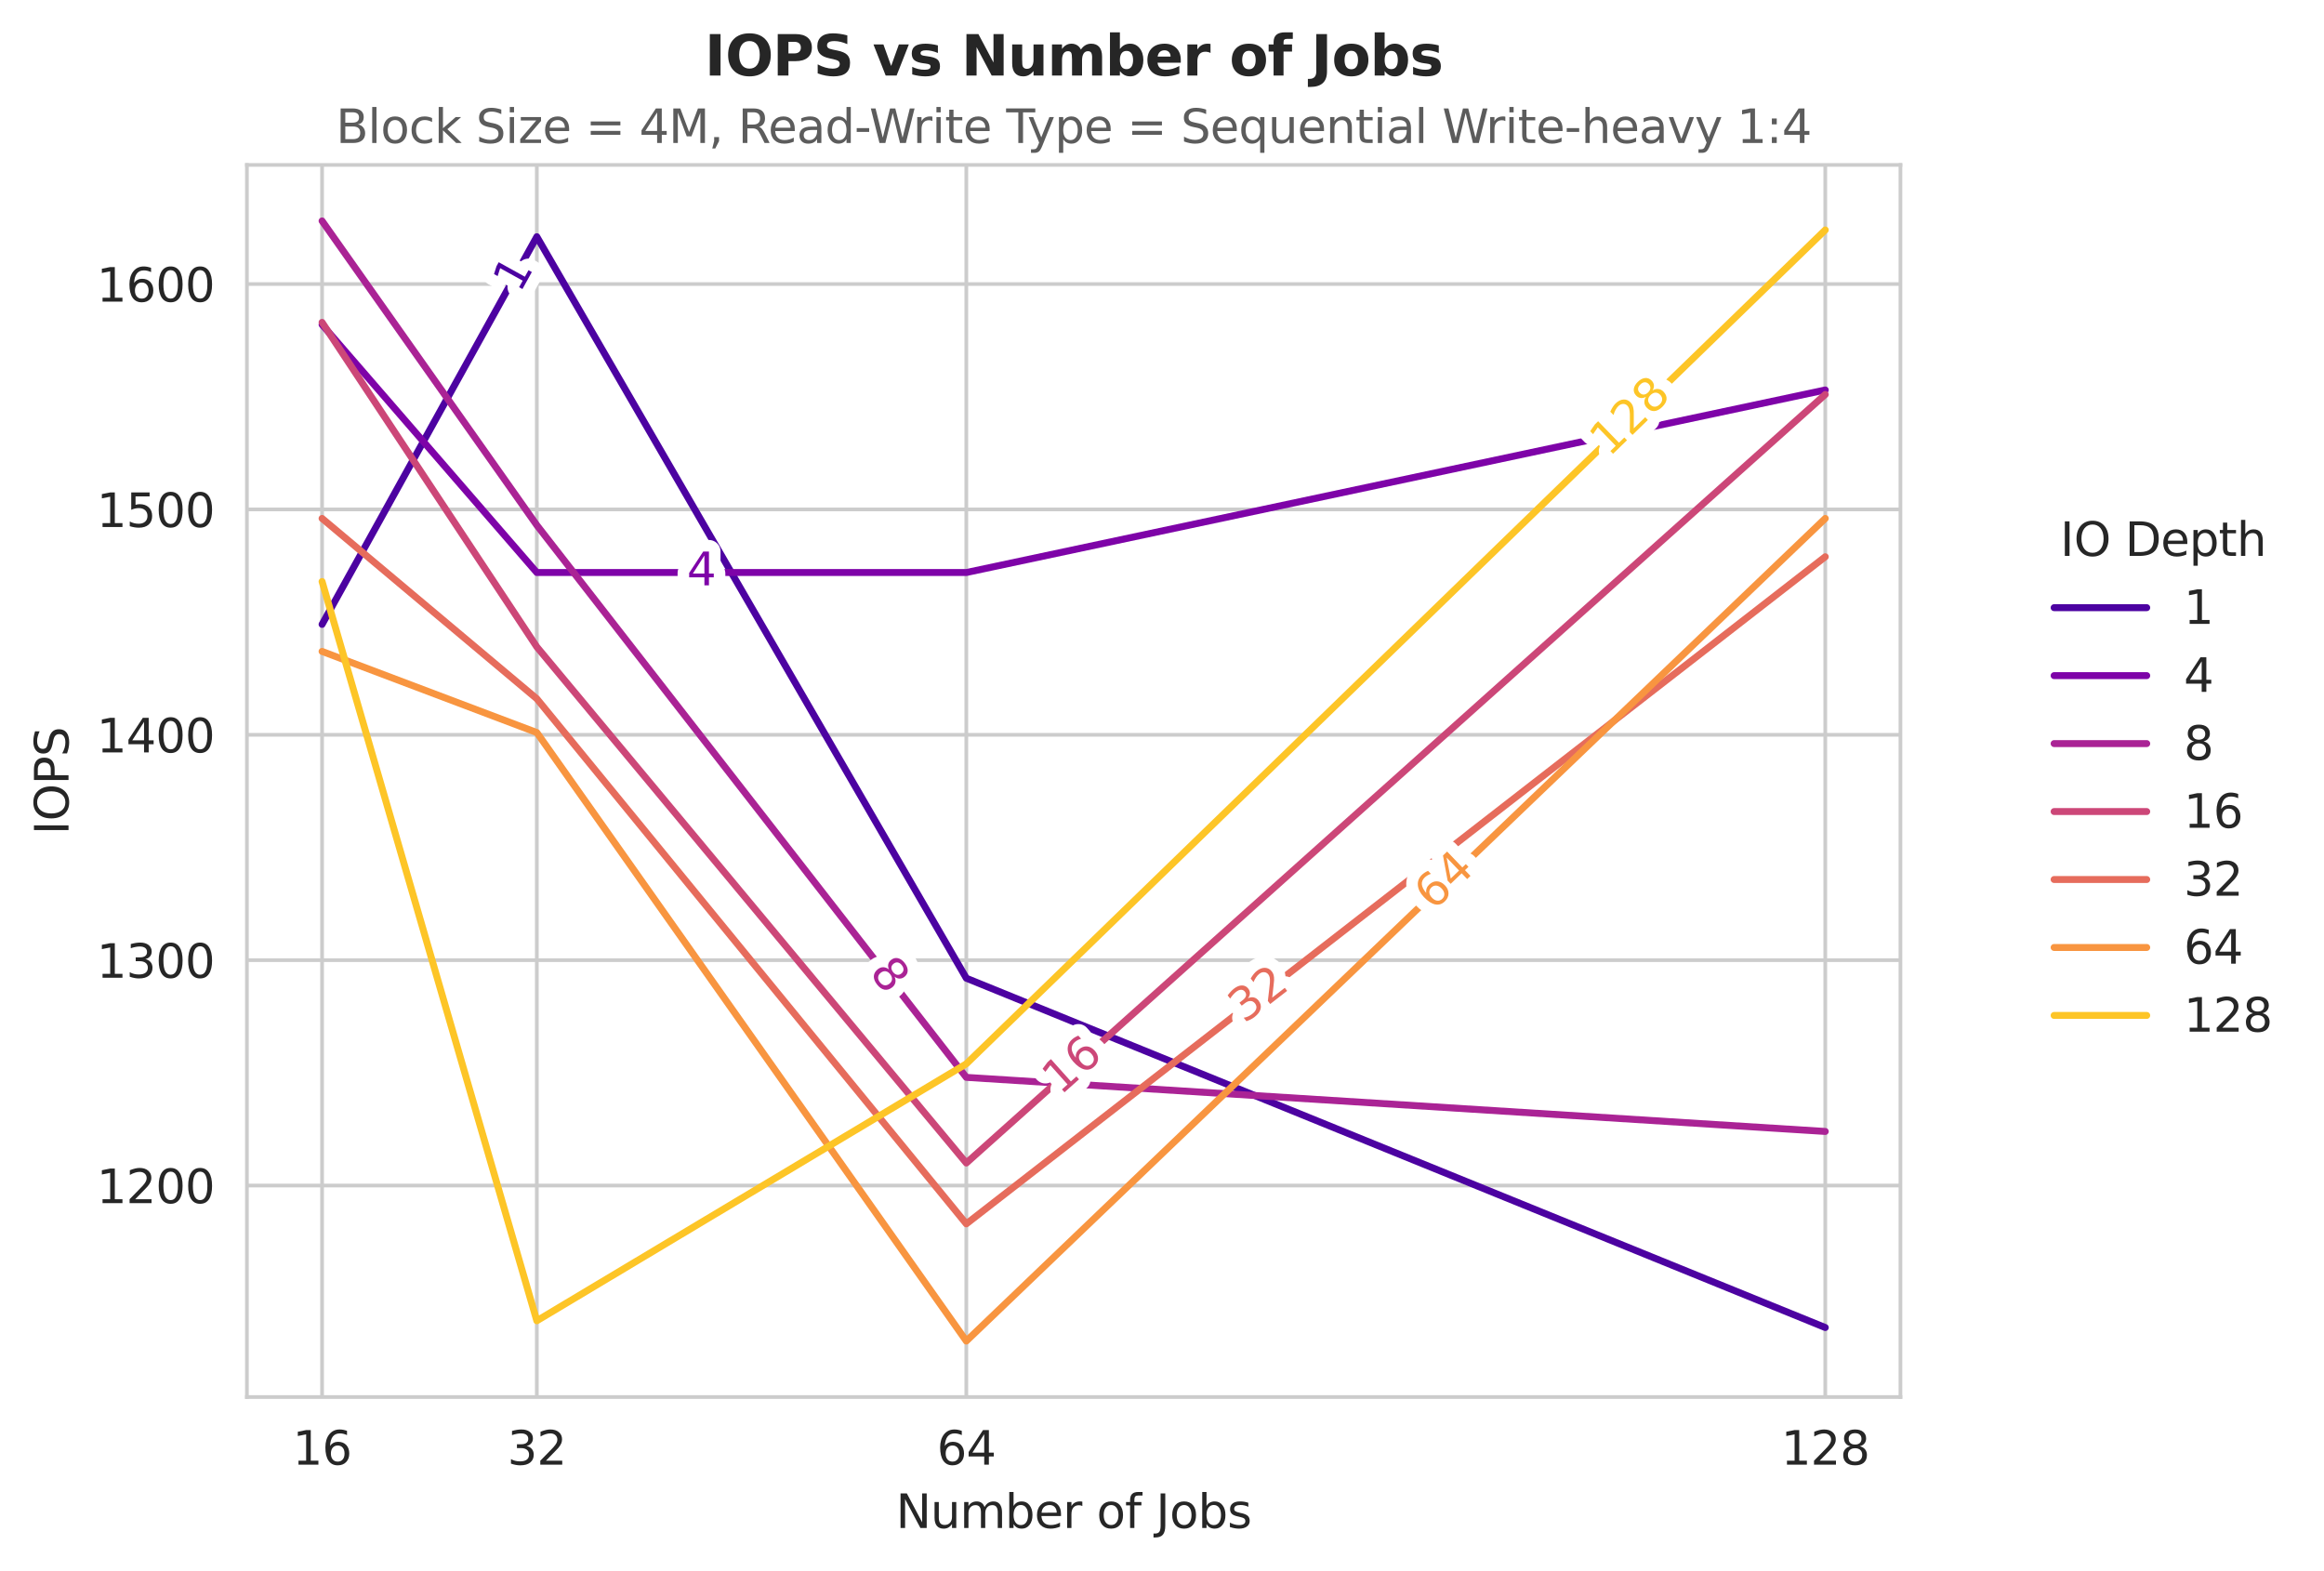 <?xml version="1.0" encoding="utf-8" standalone="no"?>
<!DOCTYPE svg PUBLIC "-//W3C//DTD SVG 1.1//EN"
  "http://www.w3.org/Graphics/SVG/1.1/DTD/svg11.dtd">
<svg xmlns:xlink="http://www.w3.org/1999/xlink" width="501.928pt" height="339.292pt" viewBox="0 0 501.928 339.292" xmlns="http://www.w3.org/2000/svg" version="1.1">
 <defs>
  <style type="text/css">*{stroke-linejoin: round; stroke-linecap: butt}</style>
 </defs>
 <g id="figure_1">
  <g id="patch_1">
   <path d="M 0 339.292 
L 501.928 339.292 
L 501.928 0 
L 0 0 
z
" style="fill: #ffffff"/>
  </g>
  <g id="axes_1">
   <g id="patch_2">
    <path d="M 53.328 301.736 
L 410.448 301.736 
L 410.448 35.624 
L 53.328 35.624 
z
" style="fill: #ffffff"/>
   </g>
   <g id="matplotlib.axis_1">
    <g id="xtick_1">
     <g id="line2d_1">
      <path d="M 208.699 301.736 
L 208.699 35.624 
" clip-path="url(#p6f0b6453c3)" style="fill: none; stroke: #cccccc; stroke-width: 0.8; stroke-linecap: round"/>
     </g>
     <g id="text_1">
      <!-- 64 -->
      <g style="fill: #262626" transform="translate(202.336 316.334) scale(0.1 -0.1)">
       <defs>
        <path id="DejaVuSans-36" d="M 2113 2584 
Q 1688 2584 1439 2293 
Q 1191 2003 1191 1497 
Q 1191 994 1439 701 
Q 1688 409 2113 409 
Q 2538 409 2786 701 
Q 3034 994 3034 1497 
Q 3034 2003 2786 2293 
Q 2538 2584 2113 2584 
z
M 3366 4563 
L 3366 3988 
Q 3128 4100 2886 4159 
Q 2644 4219 2406 4219 
Q 1781 4219 1451 3797 
Q 1122 3375 1075 2522 
Q 1259 2794 1537 2939 
Q 1816 3084 2150 3084 
Q 2853 3084 3261 2657 
Q 3669 2231 3669 1497 
Q 3669 778 3244 343 
Q 2819 -91 2113 -91 
Q 1303 -91 875 529 
Q 447 1150 447 2328 
Q 447 3434 972 4092 
Q 1497 4750 2381 4750 
Q 2619 4750 2861 4703 
Q 3103 4656 3366 4563 
z
" transform="scale(0.016)"/>
        <path id="DejaVuSans-34" d="M 2419 4116 
L 825 1625 
L 2419 1625 
L 2419 4116 
z
M 2253 4666 
L 3047 4666 
L 3047 1625 
L 3713 1625 
L 3713 1100 
L 3047 1100 
L 3047 0 
L 2419 0 
L 2419 1100 
L 313 1100 
L 313 1709 
L 2253 4666 
z
" transform="scale(0.016)"/>
       </defs>
       <use xlink:href="#DejaVuSans-36"/>
       <use xlink:href="#DejaVuSans-34" transform="translate(63.623 0)"/>
      </g>
     </g>
    </g>
    <g id="xtick_2">
     <g id="line2d_2">
      <path d="M 69.561 301.736 
L 69.561 35.624 
" clip-path="url(#p6f0b6453c3)" style="fill: none; stroke: #cccccc; stroke-width: 0.8; stroke-linecap: round"/>
     </g>
     <g id="text_2">
      <!-- 16 -->
      <g style="fill: #262626" transform="translate(63.198 316.334) scale(0.1 -0.1)">
       <defs>
        <path id="DejaVuSans-31" d="M 794 531 
L 1825 531 
L 1825 4091 
L 703 3866 
L 703 4441 
L 1819 4666 
L 2450 4666 
L 2450 531 
L 3481 531 
L 3481 0 
L 794 0 
L 794 531 
z
" transform="scale(0.016)"/>
       </defs>
       <use xlink:href="#DejaVuSans-31"/>
       <use xlink:href="#DejaVuSans-36" transform="translate(63.623 0)"/>
      </g>
     </g>
    </g>
    <g id="xtick_3">
     <g id="line2d_3">
      <path d="M 115.94 301.736 
L 115.94 35.624 
" clip-path="url(#p6f0b6453c3)" style="fill: none; stroke: #cccccc; stroke-width: 0.8; stroke-linecap: round"/>
     </g>
     <g id="text_3">
      <!-- 32 -->
      <g style="fill: #262626" transform="translate(109.578 316.334) scale(0.1 -0.1)">
       <defs>
        <path id="DejaVuSans-33" d="M 2597 2516 
Q 3050 2419 3304 2112 
Q 3559 1806 3559 1356 
Q 3559 666 3084 287 
Q 2609 -91 1734 -91 
Q 1441 -91 1130 -33 
Q 819 25 488 141 
L 488 750 
Q 750 597 1062 519 
Q 1375 441 1716 441 
Q 2309 441 2620 675 
Q 2931 909 2931 1356 
Q 2931 1769 2642 2001 
Q 2353 2234 1838 2234 
L 1294 2234 
L 1294 2753 
L 1863 2753 
Q 2328 2753 2575 2939 
Q 2822 3125 2822 3475 
Q 2822 3834 2567 4026 
Q 2313 4219 1838 4219 
Q 1578 4219 1281 4162 
Q 984 4106 628 3988 
L 628 4550 
Q 988 4650 1302 4700 
Q 1616 4750 1894 4750 
Q 2613 4750 3031 4423 
Q 3450 4097 3450 3541 
Q 3450 3153 3228 2886 
Q 3006 2619 2597 2516 
z
" transform="scale(0.016)"/>
        <path id="DejaVuSans-32" d="M 1228 531 
L 3431 531 
L 3431 0 
L 469 0 
L 469 531 
Q 828 903 1448 1529 
Q 2069 2156 2228 2338 
Q 2531 2678 2651 2914 
Q 2772 3150 2772 3378 
Q 2772 3750 2511 3984 
Q 2250 4219 1831 4219 
Q 1534 4219 1204 4116 
Q 875 4013 500 3803 
L 500 4441 
Q 881 4594 1212 4672 
Q 1544 4750 1819 4750 
Q 2544 4750 2975 4387 
Q 3406 4025 3406 3419 
Q 3406 3131 3298 2873 
Q 3191 2616 2906 2266 
Q 2828 2175 2409 1742 
Q 1991 1309 1228 531 
z
" transform="scale(0.016)"/>
       </defs>
       <use xlink:href="#DejaVuSans-33"/>
       <use xlink:href="#DejaVuSans-32" transform="translate(63.623 0)"/>
      </g>
     </g>
    </g>
    <g id="xtick_4">
     <g id="line2d_4">
      <path d="M 394.215 301.736 
L 394.215 35.624 
" clip-path="url(#p6f0b6453c3)" style="fill: none; stroke: #cccccc; stroke-width: 0.8; stroke-linecap: round"/>
     </g>
     <g id="text_4">
      <!-- 128 -->
      <g style="fill: #262626" transform="translate(384.672 316.334) scale(0.1 -0.1)">
       <defs>
        <path id="DejaVuSans-38" d="M 2034 2216 
Q 1584 2216 1326 1975 
Q 1069 1734 1069 1313 
Q 1069 891 1326 650 
Q 1584 409 2034 409 
Q 2484 409 2743 651 
Q 3003 894 3003 1313 
Q 3003 1734 2745 1975 
Q 2488 2216 2034 2216 
z
M 1403 2484 
Q 997 2584 770 2862 
Q 544 3141 544 3541 
Q 544 4100 942 4425 
Q 1341 4750 2034 4750 
Q 2731 4750 3128 4425 
Q 3525 4100 3525 3541 
Q 3525 3141 3298 2862 
Q 3072 2584 2669 2484 
Q 3125 2378 3379 2068 
Q 3634 1759 3634 1313 
Q 3634 634 3220 271 
Q 2806 -91 2034 -91 
Q 1263 -91 848 271 
Q 434 634 434 1313 
Q 434 1759 690 2068 
Q 947 2378 1403 2484 
z
M 1172 3481 
Q 1172 3119 1398 2916 
Q 1625 2713 2034 2713 
Q 2441 2713 2670 2916 
Q 2900 3119 2900 3481 
Q 2900 3844 2670 4047 
Q 2441 4250 2034 4250 
Q 1625 4250 1398 4047 
Q 1172 3844 1172 3481 
z
" transform="scale(0.016)"/>
       </defs>
       <use xlink:href="#DejaVuSans-31"/>
       <use xlink:href="#DejaVuSans-32" transform="translate(63.623 0)"/>
       <use xlink:href="#DejaVuSans-38" transform="translate(127.246 0)"/>
      </g>
     </g>
    </g>
    <g id="text_5">
     <!-- Number of Jobs -->
     <g style="fill: #262626" transform="translate(193.491 330.012) scale(0.1 -0.1)">
      <defs>
       <path id="DejaVuSans-4e" d="M 628 4666 
L 1478 4666 
L 3547 763 
L 3547 4666 
L 4159 4666 
L 4159 0 
L 3309 0 
L 1241 3903 
L 1241 0 
L 628 0 
L 628 4666 
z
" transform="scale(0.016)"/>
       <path id="DejaVuSans-75" d="M 544 1381 
L 544 3500 
L 1119 3500 
L 1119 1403 
Q 1119 906 1312 657 
Q 1506 409 1894 409 
Q 2359 409 2629 706 
Q 2900 1003 2900 1516 
L 2900 3500 
L 3475 3500 
L 3475 0 
L 2900 0 
L 2900 538 
Q 2691 219 2414 64 
Q 2138 -91 1772 -91 
Q 1169 -91 856 284 
Q 544 659 544 1381 
z
M 1991 3584 
L 1991 3584 
z
" transform="scale(0.016)"/>
       <path id="DejaVuSans-6d" d="M 3328 2828 
Q 3544 3216 3844 3400 
Q 4144 3584 4550 3584 
Q 5097 3584 5394 3201 
Q 5691 2819 5691 2113 
L 5691 0 
L 5113 0 
L 5113 2094 
Q 5113 2597 4934 2840 
Q 4756 3084 4391 3084 
Q 3944 3084 3684 2787 
Q 3425 2491 3425 1978 
L 3425 0 
L 2847 0 
L 2847 2094 
Q 2847 2600 2669 2842 
Q 2491 3084 2119 3084 
Q 1678 3084 1418 2786 
Q 1159 2488 1159 1978 
L 1159 0 
L 581 0 
L 581 3500 
L 1159 3500 
L 1159 2956 
Q 1356 3278 1631 3431 
Q 1906 3584 2284 3584 
Q 2666 3584 2933 3390 
Q 3200 3197 3328 2828 
z
" transform="scale(0.016)"/>
       <path id="DejaVuSans-62" d="M 3116 1747 
Q 3116 2381 2855 2742 
Q 2594 3103 2138 3103 
Q 1681 3103 1420 2742 
Q 1159 2381 1159 1747 
Q 1159 1113 1420 752 
Q 1681 391 2138 391 
Q 2594 391 2855 752 
Q 3116 1113 3116 1747 
z
M 1159 2969 
Q 1341 3281 1617 3432 
Q 1894 3584 2278 3584 
Q 2916 3584 3314 3078 
Q 3713 2572 3713 1747 
Q 3713 922 3314 415 
Q 2916 -91 2278 -91 
Q 1894 -91 1617 61 
Q 1341 213 1159 525 
L 1159 0 
L 581 0 
L 581 4863 
L 1159 4863 
L 1159 2969 
z
" transform="scale(0.016)"/>
       <path id="DejaVuSans-65" d="M 3597 1894 
L 3597 1613 
L 953 1613 
Q 991 1019 1311 708 
Q 1631 397 2203 397 
Q 2534 397 2845 478 
Q 3156 559 3463 722 
L 3463 178 
Q 3153 47 2828 -22 
Q 2503 -91 2169 -91 
Q 1331 -91 842 396 
Q 353 884 353 1716 
Q 353 2575 817 3079 
Q 1281 3584 2069 3584 
Q 2775 3584 3186 3129 
Q 3597 2675 3597 1894 
z
M 3022 2063 
Q 3016 2534 2758 2815 
Q 2500 3097 2075 3097 
Q 1594 3097 1305 2825 
Q 1016 2553 972 2059 
L 3022 2063 
z
" transform="scale(0.016)"/>
       <path id="DejaVuSans-72" d="M 2631 2963 
Q 2534 3019 2420 3045 
Q 2306 3072 2169 3072 
Q 1681 3072 1420 2755 
Q 1159 2438 1159 1844 
L 1159 0 
L 581 0 
L 581 3500 
L 1159 3500 
L 1159 2956 
Q 1341 3275 1631 3429 
Q 1922 3584 2338 3584 
Q 2397 3584 2469 3576 
Q 2541 3569 2628 3553 
L 2631 2963 
z
" transform="scale(0.016)"/>
       <path id="DejaVuSans-20" transform="scale(0.016)"/>
       <path id="DejaVuSans-6f" d="M 1959 3097 
Q 1497 3097 1228 2736 
Q 959 2375 959 1747 
Q 959 1119 1226 758 
Q 1494 397 1959 397 
Q 2419 397 2687 759 
Q 2956 1122 2956 1747 
Q 2956 2369 2687 2733 
Q 2419 3097 1959 3097 
z
M 1959 3584 
Q 2709 3584 3137 3096 
Q 3566 2609 3566 1747 
Q 3566 888 3137 398 
Q 2709 -91 1959 -91 
Q 1206 -91 779 398 
Q 353 888 353 1747 
Q 353 2609 779 3096 
Q 1206 3584 1959 3584 
z
" transform="scale(0.016)"/>
       <path id="DejaVuSans-66" d="M 2375 4863 
L 2375 4384 
L 1825 4384 
Q 1516 4384 1395 4259 
Q 1275 4134 1275 3809 
L 1275 3500 
L 2222 3500 
L 2222 3053 
L 1275 3053 
L 1275 0 
L 697 0 
L 697 3053 
L 147 3053 
L 147 3500 
L 697 3500 
L 697 3744 
Q 697 4328 969 4595 
Q 1241 4863 1831 4863 
L 2375 4863 
z
" transform="scale(0.016)"/>
       <path id="DejaVuSans-4a" d="M 628 4666 
L 1259 4666 
L 1259 325 
Q 1259 -519 939 -900 
Q 619 -1281 -91 -1281 
L -331 -1281 
L -331 -750 
L -134 -750 
Q 284 -750 456 -515 
Q 628 -281 628 325 
L 628 4666 
z
" transform="scale(0.016)"/>
       <path id="DejaVuSans-73" d="M 2834 3397 
L 2834 2853 
Q 2591 2978 2328 3040 
Q 2066 3103 1784 3103 
Q 1356 3103 1142 2972 
Q 928 2841 928 2578 
Q 928 2378 1081 2264 
Q 1234 2150 1697 2047 
L 1894 2003 
Q 2506 1872 2764 1633 
Q 3022 1394 3022 966 
Q 3022 478 2636 193 
Q 2250 -91 1575 -91 
Q 1294 -91 989 -36 
Q 684 19 347 128 
L 347 722 
Q 666 556 975 473 
Q 1284 391 1588 391 
Q 1994 391 2212 530 
Q 2431 669 2431 922 
Q 2431 1156 2273 1281 
Q 2116 1406 1581 1522 
L 1381 1569 
Q 847 1681 609 1914 
Q 372 2147 372 2553 
Q 372 3047 722 3315 
Q 1072 3584 1716 3584 
Q 2034 3584 2315 3537 
Q 2597 3491 2834 3397 
z
" transform="scale(0.016)"/>
      </defs>
      <use xlink:href="#DejaVuSans-4e"/>
      <use xlink:href="#DejaVuSans-75" transform="translate(74.805 0)"/>
      <use xlink:href="#DejaVuSans-6d" transform="translate(138.184 0)"/>
      <use xlink:href="#DejaVuSans-62" transform="translate(235.596 0)"/>
      <use xlink:href="#DejaVuSans-65" transform="translate(299.072 0)"/>
      <use xlink:href="#DejaVuSans-72" transform="translate(360.596 0)"/>
      <use xlink:href="#DejaVuSans-20" transform="translate(401.709 0)"/>
      <use xlink:href="#DejaVuSans-6f" transform="translate(433.496 0)"/>
      <use xlink:href="#DejaVuSans-66" transform="translate(494.678 0)"/>
      <use xlink:href="#DejaVuSans-20" transform="translate(529.883 0)"/>
      <use xlink:href="#DejaVuSans-4a" transform="translate(561.67 0)"/>
      <use xlink:href="#DejaVuSans-6f" transform="translate(591.162 0)"/>
      <use xlink:href="#DejaVuSans-62" transform="translate(652.344 0)"/>
      <use xlink:href="#DejaVuSans-73" transform="translate(715.82 0)"/>
     </g>
    </g>
   </g>
   <g id="matplotlib.axis_2">
    <g id="ytick_1">
     <g id="line2d_5">
      <path d="M 53.328 256.053 
L 410.448 256.053 
" clip-path="url(#p6f0b6453c3)" style="fill: none; stroke: #cccccc; stroke-width: 0.8; stroke-linecap: round"/>
     </g>
     <g id="text_6">
      <!-- 1200 -->
      <g style="fill: #262626" transform="translate(20.878 259.852) scale(0.1 -0.1)">
       <defs>
        <path id="DejaVuSans-30" d="M 2034 4250 
Q 1547 4250 1301 3770 
Q 1056 3291 1056 2328 
Q 1056 1369 1301 889 
Q 1547 409 2034 409 
Q 2525 409 2770 889 
Q 3016 1369 3016 2328 
Q 3016 3291 2770 3770 
Q 2525 4250 2034 4250 
z
M 2034 4750 
Q 2819 4750 3233 4129 
Q 3647 3509 3647 2328 
Q 3647 1150 3233 529 
Q 2819 -91 2034 -91 
Q 1250 -91 836 529 
Q 422 1150 422 2328 
Q 422 3509 836 4129 
Q 1250 4750 2034 4750 
z
" transform="scale(0.016)"/>
       </defs>
       <use xlink:href="#DejaVuSans-31"/>
       <use xlink:href="#DejaVuSans-32" transform="translate(63.623 0)"/>
       <use xlink:href="#DejaVuSans-30" transform="translate(127.246 0)"/>
       <use xlink:href="#DejaVuSans-30" transform="translate(190.869 0)"/>
      </g>
     </g>
    </g>
    <g id="ytick_2">
     <g id="line2d_6">
      <path d="M 53.328 207.377 
L 410.448 207.377 
" clip-path="url(#p6f0b6453c3)" style="fill: none; stroke: #cccccc; stroke-width: 0.8; stroke-linecap: round"/>
     </g>
     <g id="text_7">
      <!-- 1300 -->
      <g style="fill: #262626" transform="translate(20.878 211.176) scale(0.1 -0.1)">
       <use xlink:href="#DejaVuSans-31"/>
       <use xlink:href="#DejaVuSans-33" transform="translate(63.623 0)"/>
       <use xlink:href="#DejaVuSans-30" transform="translate(127.246 0)"/>
       <use xlink:href="#DejaVuSans-30" transform="translate(190.869 0)"/>
      </g>
     </g>
    </g>
    <g id="ytick_3">
     <g id="line2d_7">
      <path d="M 53.328 158.701 
L 410.448 158.701 
" clip-path="url(#p6f0b6453c3)" style="fill: none; stroke: #cccccc; stroke-width: 0.8; stroke-linecap: round"/>
     </g>
     <g id="text_8">
      <!-- 1400 -->
      <g style="fill: #262626" transform="translate(20.878 162.5) scale(0.1 -0.1)">
       <use xlink:href="#DejaVuSans-31"/>
       <use xlink:href="#DejaVuSans-34" transform="translate(63.623 0)"/>
       <use xlink:href="#DejaVuSans-30" transform="translate(127.246 0)"/>
       <use xlink:href="#DejaVuSans-30" transform="translate(190.869 0)"/>
      </g>
     </g>
    </g>
    <g id="ytick_4">
     <g id="line2d_8">
      <path d="M 53.328 110.025 
L 410.448 110.025 
" clip-path="url(#p6f0b6453c3)" style="fill: none; stroke: #cccccc; stroke-width: 0.8; stroke-linecap: round"/>
     </g>
     <g id="text_9">
      <!-- 1500 -->
      <g style="fill: #262626" transform="translate(20.878 113.824) scale(0.1 -0.1)">
       <defs>
        <path id="DejaVuSans-35" d="M 691 4666 
L 3169 4666 
L 3169 4134 
L 1269 4134 
L 1269 2991 
Q 1406 3038 1543 3061 
Q 1681 3084 1819 3084 
Q 2600 3084 3056 2656 
Q 3513 2228 3513 1497 
Q 3513 744 3044 326 
Q 2575 -91 1722 -91 
Q 1428 -91 1123 -41 
Q 819 9 494 109 
L 494 744 
Q 775 591 1075 516 
Q 1375 441 1709 441 
Q 2250 441 2565 725 
Q 2881 1009 2881 1497 
Q 2881 1984 2565 2268 
Q 2250 2553 1709 2553 
Q 1456 2553 1204 2497 
Q 953 2441 691 2322 
L 691 4666 
z
" transform="scale(0.016)"/>
       </defs>
       <use xlink:href="#DejaVuSans-31"/>
       <use xlink:href="#DejaVuSans-35" transform="translate(63.623 0)"/>
       <use xlink:href="#DejaVuSans-30" transform="translate(127.246 0)"/>
       <use xlink:href="#DejaVuSans-30" transform="translate(190.869 0)"/>
      </g>
     </g>
    </g>
    <g id="ytick_5">
     <g id="line2d_9">
      <path d="M 53.328 61.349 
L 410.448 61.349 
" clip-path="url(#p6f0b6453c3)" style="fill: none; stroke: #cccccc; stroke-width: 0.8; stroke-linecap: round"/>
     </g>
     <g id="text_10">
      <!-- 1600 -->
      <g style="fill: #262626" transform="translate(20.878 65.148) scale(0.1 -0.1)">
       <use xlink:href="#DejaVuSans-31"/>
       <use xlink:href="#DejaVuSans-36" transform="translate(63.623 0)"/>
       <use xlink:href="#DejaVuSans-30" transform="translate(127.246 0)"/>
       <use xlink:href="#DejaVuSans-30" transform="translate(190.869 0)"/>
      </g>
     </g>
    </g>
    <g id="text_11">
     <!-- IOPS -->
     <g style="fill: #262626" transform="translate(14.798 180.28) rotate(-90) scale(0.1 -0.1)">
      <defs>
       <path id="DejaVuSans-49" d="M 628 4666 
L 1259 4666 
L 1259 0 
L 628 0 
L 628 4666 
z
" transform="scale(0.016)"/>
       <path id="DejaVuSans-4f" d="M 2522 4238 
Q 1834 4238 1429 3725 
Q 1025 3213 1025 2328 
Q 1025 1447 1429 934 
Q 1834 422 2522 422 
Q 3209 422 3611 934 
Q 4013 1447 4013 2328 
Q 4013 3213 3611 3725 
Q 3209 4238 2522 4238 
z
M 2522 4750 
Q 3503 4750 4090 4092 
Q 4678 3434 4678 2328 
Q 4678 1225 4090 567 
Q 3503 -91 2522 -91 
Q 1538 -91 948 565 
Q 359 1222 359 2328 
Q 359 3434 948 4092 
Q 1538 4750 2522 4750 
z
" transform="scale(0.016)"/>
       <path id="DejaVuSans-50" d="M 1259 4147 
L 1259 2394 
L 2053 2394 
Q 2494 2394 2734 2622 
Q 2975 2850 2975 3272 
Q 2975 3691 2734 3919 
Q 2494 4147 2053 4147 
L 1259 4147 
z
M 628 4666 
L 2053 4666 
Q 2838 4666 3239 4311 
Q 3641 3956 3641 3272 
Q 3641 2581 3239 2228 
Q 2838 1875 2053 1875 
L 1259 1875 
L 1259 0 
L 628 0 
L 628 4666 
z
" transform="scale(0.016)"/>
       <path id="DejaVuSans-53" d="M 3425 4513 
L 3425 3897 
Q 3066 4069 2747 4153 
Q 2428 4238 2131 4238 
Q 1616 4238 1336 4038 
Q 1056 3838 1056 3469 
Q 1056 3159 1242 3001 
Q 1428 2844 1947 2747 
L 2328 2669 
Q 3034 2534 3370 2195 
Q 3706 1856 3706 1288 
Q 3706 609 3251 259 
Q 2797 -91 1919 -91 
Q 1588 -91 1214 -16 
Q 841 59 441 206 
L 441 856 
Q 825 641 1194 531 
Q 1563 422 1919 422 
Q 2459 422 2753 634 
Q 3047 847 3047 1241 
Q 3047 1584 2836 1778 
Q 2625 1972 2144 2069 
L 1759 2144 
Q 1053 2284 737 2584 
Q 422 2884 422 3419 
Q 422 4038 858 4394 
Q 1294 4750 2059 4750 
Q 2388 4750 2728 4690 
Q 3069 4631 3425 4513 
z
" transform="scale(0.016)"/>
      </defs>
      <use xlink:href="#DejaVuSans-49"/>
      <use xlink:href="#DejaVuSans-4f" transform="translate(29.492 0)"/>
      <use xlink:href="#DejaVuSans-50" transform="translate(108.203 0)"/>
      <use xlink:href="#DejaVuSans-53" transform="translate(168.506 0)"/>
     </g>
    </g>
   </g>
   <g id="FillBetweenPolyCollection_1"/>
   <g id="FillBetweenPolyCollection_2"/>
   <g id="FillBetweenPolyCollection_3"/>
   <g id="FillBetweenPolyCollection_4"/>
   <g id="FillBetweenPolyCollection_5"/>
   <g id="FillBetweenPolyCollection_6"/>
   <g id="FillBetweenPolyCollection_7"/>
   <g id="line2d_10">
    <path d="M 69.561 134.85 
L 115.94 51.127 
L 208.699 211.271 
L 394.215 286.719 
" clip-path="url(#p6f0b6453c3)" style="fill: none; stroke: #4c02a1; stroke-width: 1.5; stroke-linecap: round"/>
   </g>
   <g id="line2d_11">
    <path d="M 69.561 70.111 
L 115.94 123.654 
L 208.699 123.654 
L 394.215 84.227 
" clip-path="url(#p6f0b6453c3)" style="fill: none; stroke: #7e03a8; stroke-width: 1.5; stroke-linecap: round"/>
   </g>
   <g id="line2d_12">
    <path d="M 69.561 47.72 
L 115.94 113.432 
L 208.699 232.689 
L 394.215 244.371 
" clip-path="url(#p6f0b6453c3)" style="fill: none; stroke: #aa2395; stroke-width: 1.5; stroke-linecap: round"/>
   </g>
   <g id="line2d_13">
    <path d="M 69.561 69.624 
L 115.94 139.717 
L 208.699 251.186 
L 394.215 85.2 
" clip-path="url(#p6f0b6453c3)" style="fill: none; stroke: #cc4778; stroke-width: 1.5; stroke-linecap: round"/>
   </g>
   <g id="line2d_14">
    <path d="M 69.561 111.972 
L 115.94 150.913 
L 208.699 264.328 
L 394.215 120.247 
" clip-path="url(#p6f0b6453c3)" style="fill: none; stroke: #e66c5c; stroke-width: 1.5; stroke-linecap: round"/>
   </g>
   <g id="line2d_15">
    <path d="M 69.561 140.691 
L 115.94 158.214 
L 208.699 289.64 
L 394.215 111.972 
" clip-path="url(#p6f0b6453c3)" style="fill: none; stroke: #f89540; stroke-width: 1.5; stroke-linecap: round"/>
   </g>
   <g id="line2d_16">
    <path d="M 69.561 125.601 
L 115.94 285.259 
L 208.699 229.768 
L 394.215 49.667 
" clip-path="url(#p6f0b6453c3)" style="fill: none; stroke: #fdc527; stroke-width: 1.5; stroke-linecap: round"/>
   </g>
   <g id="line2d_17"/>
   <g id="line2d_18"/>
   <g id="line2d_19"/>
   <g id="line2d_20"/>
   <g id="line2d_21"/>
   <g id="line2d_22"/>
   <g id="line2d_23"/>
   <g id="text_12">
    <path d="M 112.108 62.027 
L 112.888 60.618 
L 108.023 57.923 
L 107.481 59.627 
L 106.695 59.191 
L 107.232 57.496 
L 107.71 56.633 
L 113.362 59.764 
L 114.142 58.355 
L 114.868 58.757 
L 112.834 62.429 
L 112.108 62.027 
z
" clip-path="url(#p6f0b6453c3)" style="fill: #4c02a1; stroke: #ffffff; stroke-width: 5"/>
    <path d="M 112.108 62.027 
L 112.888 60.618 
L 108.023 57.923 
L 107.481 59.627 
L 106.695 59.191 
L 107.232 57.496 
L 107.71 56.633 
L 113.362 59.764 
L 114.142 58.355 
L 114.868 58.757 
L 112.834 62.429 
L 112.108 62.027 
z
" clip-path="url(#p6f0b6453c3)" style="fill: #4c02a1"/>
   </g>
   <g id="text_13">
    <path d="M 152.135 119.982 
L 149.644 123.875 
L 152.135 123.875 
L 152.135 119.982 
z
M 151.875 119.123 
L 153.116 119.123 
L 153.116 123.875 
L 154.156 123.875 
L 154.156 124.695 
L 153.116 124.695 
L 153.116 126.414 
L 152.135 126.414 
L 152.135 124.695 
L 148.844 124.695 
L 148.844 123.743 
L 151.875 119.123 
z
" clip-path="url(#p6f0b6453c3)" style="fill: #7e03a8; stroke: #ffffff; stroke-width: 5"/>
    <path d="M 152.135 119.982 
L 149.644 123.875 
L 152.135 123.875 
L 152.135 119.982 
z
M 151.875 119.123 
L 153.116 119.123 
L 153.116 123.875 
L 154.156 123.875 
L 154.156 124.695 
L 153.116 124.695 
L 153.116 126.414 
L 152.135 126.414 
L 152.135 124.695 
L 148.844 124.695 
L 148.844 123.743 
L 151.875 119.123 
z
" clip-path="url(#p6f0b6453c3)" style="fill: #7e03a8"/>
   </g>
   <g id="text_14">
    <path d="M 192.265 210.416 
Q 191.834 209.861 191.289 209.774 
Q 190.745 209.688 190.226 210.092 
Q 189.705 210.497 189.655 211.045 
Q 189.605 211.594 190.037 212.149 
Q 190.468 212.704 191.015 212.792 
Q 191.564 212.879 192.081 212.477 
Q 192.6 212.073 192.65 211.524 
Q 192.701 210.976 192.265 210.416 
z
M 191.99 209.38 
Q 191.724 208.784 191.849 208.237 
Q 191.977 207.691 192.47 207.307 
Q 193.159 206.771 193.942 206.95 
Q 194.726 207.13 195.391 207.985 
Q 196.059 208.845 196.039 209.646 
Q 196.019 210.447 195.33 210.984 
Q 194.836 211.367 194.275 211.355 
Q 193.715 211.343 193.205 210.942 
Q 193.512 211.606 193.373 212.217 
Q 193.236 212.828 192.686 213.255 
Q 191.849 213.907 191.004 213.744 
Q 190.16 213.581 189.42 212.629 
Q 188.68 211.678 188.729 210.819 
Q 188.779 209.96 189.617 209.309 
Q 190.167 208.881 190.793 208.9 
Q 191.422 208.92 191.99 209.38 
z
M 192.998 208.139 
Q 192.552 208.486 192.518 208.96 
Q 192.486 209.435 192.878 209.939 
Q 193.269 210.441 193.739 210.529 
Q 194.21 210.618 194.656 210.27 
Q 195.104 209.922 195.134 209.444 
Q 195.164 208.967 194.774 208.465 
Q 194.381 207.96 193.913 207.875 
Q 193.446 207.791 192.998 208.139 
z
" clip-path="url(#p6f0b6453c3)" style="fill: #aa2395; stroke: #ffffff; stroke-width: 5"/>
    <path d="M 192.265 210.416 
Q 191.834 209.861 191.289 209.774 
Q 190.745 209.688 190.226 210.092 
Q 189.705 210.497 189.655 211.045 
Q 189.605 211.594 190.037 212.149 
Q 190.468 212.704 191.015 212.792 
Q 191.564 212.879 192.081 212.477 
Q 192.6 212.073 192.65 211.524 
Q 192.701 210.976 192.265 210.416 
z
M 191.99 209.38 
Q 191.724 208.784 191.849 208.237 
Q 191.977 207.691 192.47 207.307 
Q 193.159 206.771 193.942 206.95 
Q 194.726 207.13 195.391 207.985 
Q 196.059 208.845 196.039 209.646 
Q 196.019 210.447 195.33 210.984 
Q 194.836 211.367 194.275 211.355 
Q 193.715 211.343 193.205 210.942 
Q 193.512 211.606 193.373 212.217 
Q 193.236 212.828 192.686 213.255 
Q 191.849 213.907 191.004 213.744 
Q 190.16 213.581 189.42 212.629 
Q 188.68 211.678 188.729 210.819 
Q 188.779 209.96 189.617 209.309 
Q 190.167 208.881 190.793 208.9 
Q 191.422 208.92 191.99 209.38 
z
M 192.998 208.139 
Q 192.552 208.486 192.518 208.96 
Q 192.486 209.435 192.878 209.939 
Q 193.269 210.441 193.739 210.529 
Q 194.21 210.618 194.656 210.27 
Q 195.104 209.922 195.134 209.444 
Q 195.164 208.967 194.774 208.465 
Q 194.381 207.96 193.913 207.875 
Q 193.446 207.791 192.998 208.139 
z
" clip-path="url(#p6f0b6453c3)" style="fill: #aa2395"/>
   </g>
   <g id="text_15">
    <path d="M 229.358 235.291 
L 230.558 234.217 
L 226.849 230.071 
L 225.777 231.502 
L 225.178 230.833 
L 226.243 229.408 
L 226.978 228.75 
L 231.286 233.565 
L 232.487 232.491 
L 233.04 233.11 
L 229.911 235.909 
L 229.358 235.291 
z
M 233.496 227.284 
Q 233.001 227.726 233.015 228.325 
Q 233.028 228.921 233.555 229.51 
Q 234.079 230.096 234.673 230.179 
Q 235.267 230.259 235.762 229.816 
Q 236.257 229.374 236.242 228.775 
Q 236.225 228.176 235.701 227.59 
Q 235.174 227.001 234.583 226.921 
Q 233.991 226.841 233.496 227.284 
z
M 232.893 223.674 
L 233.493 224.343 
Q 233.099 224.461 232.755 224.644 
Q 232.411 224.827 232.134 225.075 
Q 231.406 225.726 231.462 226.561 
Q 231.518 227.395 232.352 228.437 
Q 232.283 227.929 232.456 227.47 
Q 232.629 227.011 233.018 226.663 
Q 233.837 225.93 234.757 226.003 
Q 235.676 226.074 236.441 226.928 
Q 237.19 227.766 237.148 228.715 
Q 237.105 229.663 236.283 230.399 
Q 235.34 231.242 234.196 230.966 
Q 233.05 230.689 231.823 229.317 
Q 230.671 228.03 230.596 226.716 
Q 230.522 225.403 231.552 224.482 
Q 231.829 224.234 232.16 224.037 
Q 232.49 223.839 232.893 223.674 
z
" clip-path="url(#p6f0b6453c3)" style="fill: #cc4778; stroke: #ffffff; stroke-width: 5"/>
    <path d="M 229.358 235.291 
L 230.558 234.217 
L 226.849 230.071 
L 225.777 231.502 
L 225.178 230.833 
L 226.243 229.408 
L 226.978 228.75 
L 231.286 233.565 
L 232.487 232.491 
L 233.04 233.11 
L 229.911 235.909 
L 229.358 235.291 
z
M 233.496 227.284 
Q 233.001 227.726 233.015 228.325 
Q 233.028 228.921 233.555 229.51 
Q 234.079 230.096 234.673 230.179 
Q 235.267 230.259 235.762 229.816 
Q 236.257 229.374 236.242 228.775 
Q 236.225 228.176 235.701 227.59 
Q 235.174 227.001 234.583 226.921 
Q 233.991 226.841 233.496 227.284 
z
M 232.893 223.674 
L 233.493 224.343 
Q 233.099 224.461 232.755 224.644 
Q 232.411 224.827 232.134 225.075 
Q 231.406 225.726 231.462 226.561 
Q 231.518 227.395 232.352 228.437 
Q 232.283 227.929 232.456 227.47 
Q 232.629 227.011 233.018 226.663 
Q 233.837 225.93 234.757 226.003 
Q 235.676 226.074 236.441 226.928 
Q 237.19 227.766 237.148 228.715 
Q 237.105 229.663 236.283 230.399 
Q 235.34 231.242 234.196 230.966 
Q 233.05 230.689 231.823 229.317 
Q 230.671 228.03 230.596 226.716 
Q 230.522 225.403 231.552 224.482 
Q 231.829 224.234 232.16 224.037 
Q 232.49 223.839 232.893 223.674 
z
" clip-path="url(#p6f0b6453c3)" style="fill: #cc4778"/>
   </g>
   <g id="text_16">
    <path d="M 269.525 215.604 
Q 270.177 215.289 270.785 215.425 
Q 271.393 215.558 271.824 216.113 
Q 272.485 216.965 272.262 217.888 
Q 272.038 218.809 270.959 219.648 
Q 270.597 219.929 270.158 220.155 
Q 269.718 220.382 269.199 220.556 
L 268.615 219.804 
Q 269.085 219.742 269.545 219.539 
Q 270.006 219.335 270.427 219.009 
Q 271.158 218.44 271.318 217.853 
Q 271.477 217.267 271.049 216.715 
Q 270.653 216.205 270.074 216.196 
Q 269.494 216.185 268.859 216.679 
L 268.187 217.2 
L 267.69 216.56 
L 268.392 216.015 
Q 268.966 215.569 269.093 215.103 
Q 269.219 214.636 268.884 214.205 
Q 268.54 213.761 268.041 213.769 
Q 267.542 213.774 266.956 214.229 
Q 266.635 214.479 266.324 214.834 
Q 266.011 215.187 265.685 215.674 
L 265.146 214.981 
Q 265.494 214.512 265.834 214.15 
Q 266.173 213.787 266.516 213.521 
Q 267.404 212.831 268.233 212.834 
Q 269.062 212.835 269.595 213.521 
Q 269.967 214 269.949 214.542 
Q 269.931 215.084 269.525 215.604 
z
M 274.763 215.463 
L 277.482 213.351 
L 277.991 214.007 
L 274.335 216.845 
L 273.826 216.19 
Q 273.913 215.387 274.078 214.02 
Q 274.243 212.651 274.265 212.274 
Q 274.313 211.564 274.235 211.158 
Q 274.158 210.751 273.94 210.47 
Q 273.583 210.011 273.037 209.972 
Q 272.49 209.932 271.973 210.334 
Q 271.606 210.618 271.297 211.062 
Q 270.99 211.504 270.729 212.123 
L 270.117 211.335 
Q 270.441 210.781 270.774 210.368 
Q 271.109 209.953 271.449 209.69 
Q 272.343 208.995 273.223 209.03 
Q 274.102 209.064 274.683 209.811 
Q 274.959 210.167 275.073 210.589 
Q 275.187 211.008 275.171 211.713 
Q 275.162 211.9 275.06 212.836 
Q 274.959 213.771 274.763 215.463 
z
" clip-path="url(#p6f0b6453c3)" style="fill: #e66c5c; stroke: #ffffff; stroke-width: 5"/>
    <path d="M 269.525 215.604 
Q 270.177 215.289 270.785 215.425 
Q 271.393 215.558 271.824 216.113 
Q 272.485 216.965 272.262 217.888 
Q 272.038 218.809 270.959 219.648 
Q 270.597 219.929 270.158 220.155 
Q 269.718 220.382 269.199 220.556 
L 268.615 219.804 
Q 269.085 219.742 269.545 219.539 
Q 270.006 219.335 270.427 219.009 
Q 271.158 218.44 271.318 217.853 
Q 271.477 217.267 271.049 216.715 
Q 270.653 216.205 270.074 216.196 
Q 269.494 216.185 268.859 216.679 
L 268.187 217.2 
L 267.69 216.56 
L 268.392 216.015 
Q 268.966 215.569 269.093 215.103 
Q 269.219 214.636 268.884 214.205 
Q 268.54 213.761 268.041 213.769 
Q 267.542 213.774 266.956 214.229 
Q 266.635 214.479 266.324 214.834 
Q 266.011 215.187 265.685 215.674 
L 265.146 214.981 
Q 265.494 214.512 265.834 214.15 
Q 266.173 213.787 266.516 213.521 
Q 267.404 212.831 268.233 212.834 
Q 269.062 212.835 269.595 213.521 
Q 269.967 214 269.949 214.542 
Q 269.931 215.084 269.525 215.604 
z
M 274.763 215.463 
L 277.482 213.351 
L 277.991 214.007 
L 274.335 216.845 
L 273.826 216.19 
Q 273.913 215.387 274.078 214.02 
Q 274.243 212.651 274.265 212.274 
Q 274.313 211.564 274.235 211.158 
Q 274.158 210.751 273.94 210.47 
Q 273.583 210.011 273.037 209.972 
Q 272.49 209.932 271.973 210.334 
Q 271.606 210.618 271.297 211.062 
Q 270.99 211.504 270.729 212.123 
L 270.117 211.335 
Q 270.441 210.781 270.774 210.368 
Q 271.109 209.953 271.449 209.69 
Q 272.343 208.995 273.223 209.03 
Q 274.102 209.064 274.683 209.811 
Q 274.959 210.167 275.073 210.589 
Q 275.187 211.008 275.171 211.713 
Q 275.162 211.9 275.06 212.836 
Q 274.959 213.771 274.763 215.463 
z
" clip-path="url(#p6f0b6453c3)" style="fill: #e66c5c"/>
   </g>
   <g id="text_17">
    <path d="M 309.145 191.673 
Q 308.666 192.132 308.699 192.73 
Q 308.733 193.325 309.28 193.896 
Q 309.823 194.464 310.42 194.526 
Q 311.016 194.587 311.496 194.127 
Q 311.976 193.668 311.94 193.071 
Q 311.903 192.472 311.359 191.904 
Q 310.813 191.333 310.219 191.274 
Q 309.625 191.214 309.145 191.673 
z
M 308.421 188.086 
L 309.042 188.735 
Q 308.652 188.865 308.316 189.06 
Q 307.978 189.254 307.709 189.511 
Q 307.004 190.187 307.087 191.02 
Q 307.172 191.851 308.041 192.865 
Q 307.955 192.359 308.112 191.895 
Q 308.27 191.43 308.647 191.069 
Q 309.44 190.309 310.362 190.35 
Q 311.283 190.39 312.076 191.218 
Q 312.853 192.029 312.844 192.98 
Q 312.833 193.929 312.036 194.692 
Q 311.122 195.567 309.969 195.33 
Q 308.815 195.092 307.542 193.762 
Q 306.347 192.514 306.228 191.204 
Q 306.109 189.895 307.107 188.939 
Q 307.376 188.682 307.699 188.473 
Q 308.023 188.265 308.421 188.086 
z
M 312.43 185.213 
L 313.323 189.747 
L 315.122 188.024 
L 312.43 185.213 
z
M 311.648 184.772 
L 312.544 183.914 
L 315.831 187.345 
L 316.582 186.626 
L 317.15 187.218 
L 316.398 187.938 
L 317.587 189.179 
L 316.878 189.858 
L 315.69 188.616 
L 313.313 190.892 
L 312.655 190.205 
L 311.648 184.772 
z
" clip-path="url(#p6f0b6453c3)" style="fill: #f89540; stroke: #ffffff; stroke-width: 5"/>
    <path d="M 309.145 191.673 
Q 308.666 192.132 308.699 192.73 
Q 308.733 193.325 309.28 193.896 
Q 309.823 194.464 310.42 194.526 
Q 311.016 194.587 311.496 194.127 
Q 311.976 193.668 311.94 193.071 
Q 311.903 192.472 311.359 191.904 
Q 310.813 191.333 310.219 191.274 
Q 309.625 191.214 309.145 191.673 
z
M 308.421 188.086 
L 309.042 188.735 
Q 308.652 188.865 308.316 189.06 
Q 307.978 189.254 307.709 189.511 
Q 307.004 190.187 307.087 191.02 
Q 307.172 191.851 308.041 192.865 
Q 307.955 192.359 308.112 191.895 
Q 308.27 191.43 308.647 191.069 
Q 309.44 190.309 310.362 190.35 
Q 311.283 190.39 312.076 191.218 
Q 312.853 192.029 312.844 192.98 
Q 312.833 193.929 312.036 194.692 
Q 311.122 195.567 309.969 195.33 
Q 308.815 195.092 307.542 193.762 
Q 306.347 192.514 306.228 191.204 
Q 306.109 189.895 307.107 188.939 
Q 307.376 188.682 307.699 188.473 
Q 308.023 188.265 308.421 188.086 
z
M 312.43 185.213 
L 313.323 189.747 
L 315.122 188.024 
L 312.43 185.213 
z
M 311.648 184.772 
L 312.544 183.914 
L 315.831 187.345 
L 316.582 186.626 
L 317.15 187.218 
L 316.398 187.938 
L 317.587 189.179 
L 316.878 189.858 
L 315.69 188.616 
L 313.313 190.892 
L 312.655 190.205 
L 311.648 184.772 
z
" clip-path="url(#p6f0b6453c3)" style="fill: #f89540"/>
   </g>
   <g id="text_18">
    <path d="M 347.803 97.414 
L 348.959 96.292 
L 345.084 92.301 
L 344.071 93.774 
L 343.445 93.13 
L 344.451 91.663 
L 345.159 90.976 
L 349.659 95.612 
L 350.815 94.49 
L 351.393 95.085 
L 348.381 98.009 
L 347.803 97.414 
z
M 352.854 92.51 
L 355.324 90.112 
L 355.902 90.708 
L 352.581 93.931 
L 352.003 93.336 
Q 352.001 92.528 352.015 91.152 
Q 352.029 89.773 352.009 89.396 
Q 351.978 88.685 351.856 88.29 
Q 351.735 87.893 351.487 87.638 
Q 351.082 87.221 350.535 87.242 
Q 349.986 87.263 349.516 87.719 
Q 349.183 88.042 348.926 88.517 
Q 348.669 88.99 348.477 89.634 
L 347.783 88.919 
Q 348.043 88.333 348.329 87.885 
Q 348.617 87.436 348.925 87.137 
Q 349.738 86.348 350.616 86.286 
Q 351.493 86.222 352.153 86.902 
Q 352.466 87.225 352.626 87.631 
Q 352.786 88.036 352.847 88.739 
Q 352.859 88.925 352.86 89.867 
Q 352.863 90.807 352.854 92.51 
z
M 356.489 85.312 
Q 355.984 85.802 355.958 86.353 
Q 355.932 86.903 356.39 87.375 
Q 356.849 87.848 357.4 87.838 
Q 357.951 87.828 358.456 87.338 
Q 358.96 86.848 358.987 86.295 
Q 359.014 85.739 358.558 85.27 
Q 358.1 84.798 357.548 84.808 
Q 356.998 84.818 356.489 85.312 
z
M 355.49 85.698 
Q 354.926 86.028 354.369 85.963 
Q 353.812 85.897 353.376 85.448 
Q 352.768 84.822 352.86 84.024 
Q 352.954 83.225 353.731 82.471 
Q 354.512 81.713 355.311 81.645 
Q 356.11 81.577 356.718 82.204 
Q 357.154 82.652 357.203 83.212 
Q 357.252 83.77 356.909 84.32 
Q 357.536 83.943 358.158 84.014 
Q 358.78 84.083 359.265 84.583 
Q 360.004 85.344 359.935 86.202 
Q 359.865 87.058 359 87.898 
Q 358.135 88.737 357.276 88.783 
Q 356.417 88.827 355.678 88.066 
Q 355.193 87.566 355.143 86.941 
Q 355.094 86.313 355.49 85.698 
z
M 354.146 84.832 
Q 354.54 85.238 355.014 85.219 
Q 355.489 85.2 355.948 84.755 
Q 356.404 84.312 356.44 83.835 
Q 356.477 83.357 356.083 82.951 
Q 355.688 82.544 355.209 82.567 
Q 354.731 82.589 354.275 83.032 
Q 353.817 83.477 353.783 83.951 
Q 353.751 84.425 354.146 84.832 
z
" clip-path="url(#p6f0b6453c3)" style="fill: #fdc527; stroke: #ffffff; stroke-width: 5"/>
    <path d="M 347.803 97.414 
L 348.959 96.292 
L 345.084 92.301 
L 344.071 93.774 
L 343.445 93.13 
L 344.451 91.663 
L 345.159 90.976 
L 349.659 95.612 
L 350.815 94.49 
L 351.393 95.085 
L 348.381 98.009 
L 347.803 97.414 
z
M 352.854 92.51 
L 355.324 90.112 
L 355.902 90.708 
L 352.581 93.931 
L 352.003 93.336 
Q 352.001 92.528 352.015 91.152 
Q 352.029 89.773 352.009 89.396 
Q 351.978 88.685 351.856 88.29 
Q 351.735 87.893 351.487 87.638 
Q 351.082 87.221 350.535 87.242 
Q 349.986 87.263 349.516 87.719 
Q 349.183 88.042 348.926 88.517 
Q 348.669 88.99 348.477 89.634 
L 347.783 88.919 
Q 348.043 88.333 348.329 87.885 
Q 348.617 87.436 348.925 87.137 
Q 349.738 86.348 350.616 86.286 
Q 351.493 86.222 352.153 86.902 
Q 352.466 87.225 352.626 87.631 
Q 352.786 88.036 352.847 88.739 
Q 352.859 88.925 352.86 89.867 
Q 352.863 90.807 352.854 92.51 
z
M 356.489 85.312 
Q 355.984 85.802 355.958 86.353 
Q 355.932 86.903 356.39 87.375 
Q 356.849 87.848 357.4 87.838 
Q 357.951 87.828 358.456 87.338 
Q 358.96 86.848 358.987 86.295 
Q 359.014 85.739 358.558 85.27 
Q 358.1 84.798 357.548 84.808 
Q 356.998 84.818 356.489 85.312 
z
M 355.49 85.698 
Q 354.926 86.028 354.369 85.963 
Q 353.812 85.897 353.376 85.448 
Q 352.768 84.822 352.86 84.024 
Q 352.954 83.225 353.731 82.471 
Q 354.512 81.713 355.311 81.645 
Q 356.11 81.577 356.718 82.204 
Q 357.154 82.652 357.203 83.212 
Q 357.252 83.77 356.909 84.32 
Q 357.536 83.943 358.158 84.014 
Q 358.78 84.083 359.265 84.583 
Q 360.004 85.344 359.935 86.202 
Q 359.865 87.058 359 87.898 
Q 358.135 88.737 357.276 88.783 
Q 356.417 88.827 355.678 88.066 
Q 355.193 87.566 355.143 86.941 
Q 355.094 86.313 355.49 85.698 
z
M 354.146 84.832 
Q 354.54 85.238 355.014 85.219 
Q 355.489 85.2 355.948 84.755 
Q 356.404 84.312 356.44 83.835 
Q 356.477 83.357 356.083 82.951 
Q 355.688 82.544 355.209 82.567 
Q 354.731 82.589 354.275 83.032 
Q 353.817 83.477 353.783 83.951 
Q 353.751 84.425 354.146 84.832 
z
" clip-path="url(#p6f0b6453c3)" style="fill: #fdc527"/>
   </g>
   <g id="patch_3">
    <path d="M 53.328 301.736 
L 53.328 35.624 
" style="fill: none; stroke: #cccccc; stroke-width: 0.8; stroke-linejoin: miter; stroke-linecap: square"/>
   </g>
   <g id="patch_4">
    <path d="M 410.448 301.736 
L 410.448 35.624 
" style="fill: none; stroke: #cccccc; stroke-width: 0.8; stroke-linejoin: miter; stroke-linecap: square"/>
   </g>
   <g id="patch_5">
    <path d="M 53.328 301.736 
L 410.448 301.736 
" style="fill: none; stroke: #cccccc; stroke-width: 0.8; stroke-linejoin: miter; stroke-linecap: square"/>
   </g>
   <g id="patch_6">
    <path d="M 53.328 35.624 
L 410.448 35.624 
" style="fill: none; stroke: #cccccc; stroke-width: 0.8; stroke-linejoin: miter; stroke-linecap: square"/>
   </g>
   <g id="text_19">
    <!-- Block Size = 4M, Read-Write Type = Sequential Write-heavy 1:4 -->
    <g style="fill: #262626; opacity: 0.75" transform="translate(72.564 30.883) scale(0.1 -0.1)">
     <defs>
      <path id="DejaVuSans-42" d="M 1259 2228 
L 1259 519 
L 2272 519 
Q 2781 519 3026 730 
Q 3272 941 3272 1375 
Q 3272 1813 3026 2020 
Q 2781 2228 2272 2228 
L 1259 2228 
z
M 1259 4147 
L 1259 2741 
L 2194 2741 
Q 2656 2741 2882 2914 
Q 3109 3088 3109 3444 
Q 3109 3797 2882 3972 
Q 2656 4147 2194 4147 
L 1259 4147 
z
M 628 4666 
L 2241 4666 
Q 2963 4666 3353 4366 
Q 3744 4066 3744 3513 
Q 3744 3084 3544 2831 
Q 3344 2578 2956 2516 
Q 3422 2416 3680 2098 
Q 3938 1781 3938 1306 
Q 3938 681 3513 340 
Q 3088 0 2303 0 
L 628 0 
L 628 4666 
z
" transform="scale(0.016)"/>
      <path id="DejaVuSans-6c" d="M 603 4863 
L 1178 4863 
L 1178 0 
L 603 0 
L 603 4863 
z
" transform="scale(0.016)"/>
      <path id="DejaVuSans-63" d="M 3122 3366 
L 3122 2828 
Q 2878 2963 2633 3030 
Q 2388 3097 2138 3097 
Q 1578 3097 1268 2742 
Q 959 2388 959 1747 
Q 959 1106 1268 751 
Q 1578 397 2138 397 
Q 2388 397 2633 464 
Q 2878 531 3122 666 
L 3122 134 
Q 2881 22 2623 -34 
Q 2366 -91 2075 -91 
Q 1284 -91 818 406 
Q 353 903 353 1747 
Q 353 2603 823 3093 
Q 1294 3584 2113 3584 
Q 2378 3584 2631 3529 
Q 2884 3475 3122 3366 
z
" transform="scale(0.016)"/>
      <path id="DejaVuSans-6b" d="M 581 4863 
L 1159 4863 
L 1159 1991 
L 2875 3500 
L 3609 3500 
L 1753 1863 
L 3688 0 
L 2938 0 
L 1159 1709 
L 1159 0 
L 581 0 
L 581 4863 
z
" transform="scale(0.016)"/>
      <path id="DejaVuSans-69" d="M 603 3500 
L 1178 3500 
L 1178 0 
L 603 0 
L 603 3500 
z
M 603 4863 
L 1178 4863 
L 1178 4134 
L 603 4134 
L 603 4863 
z
" transform="scale(0.016)"/>
      <path id="DejaVuSans-7a" d="M 353 3500 
L 3084 3500 
L 3084 2975 
L 922 459 
L 3084 459 
L 3084 0 
L 275 0 
L 275 525 
L 2438 3041 
L 353 3041 
L 353 3500 
z
" transform="scale(0.016)"/>
      <path id="DejaVuSans-3d" d="M 678 2906 
L 4684 2906 
L 4684 2381 
L 678 2381 
L 678 2906 
z
M 678 1631 
L 4684 1631 
L 4684 1100 
L 678 1100 
L 678 1631 
z
" transform="scale(0.016)"/>
      <path id="DejaVuSans-4d" d="M 628 4666 
L 1569 4666 
L 2759 1491 
L 3956 4666 
L 4897 4666 
L 4897 0 
L 4281 0 
L 4281 4097 
L 3078 897 
L 2444 897 
L 1241 4097 
L 1241 0 
L 628 0 
L 628 4666 
z
" transform="scale(0.016)"/>
      <path id="DejaVuSans-2c" d="M 750 794 
L 1409 794 
L 1409 256 
L 897 -744 
L 494 -744 
L 750 256 
L 750 794 
z
" transform="scale(0.016)"/>
      <path id="DejaVuSans-52" d="M 2841 2188 
Q 3044 2119 3236 1894 
Q 3428 1669 3622 1275 
L 4263 0 
L 3584 0 
L 2988 1197 
Q 2756 1666 2539 1819 
Q 2322 1972 1947 1972 
L 1259 1972 
L 1259 0 
L 628 0 
L 628 4666 
L 2053 4666 
Q 2853 4666 3247 4331 
Q 3641 3997 3641 3322 
Q 3641 2881 3436 2590 
Q 3231 2300 2841 2188 
z
M 1259 4147 
L 1259 2491 
L 2053 2491 
Q 2509 2491 2742 2702 
Q 2975 2913 2975 3322 
Q 2975 3731 2742 3939 
Q 2509 4147 2053 4147 
L 1259 4147 
z
" transform="scale(0.016)"/>
      <path id="DejaVuSans-61" d="M 2194 1759 
Q 1497 1759 1228 1600 
Q 959 1441 959 1056 
Q 959 750 1161 570 
Q 1363 391 1709 391 
Q 2188 391 2477 730 
Q 2766 1069 2766 1631 
L 2766 1759 
L 2194 1759 
z
M 3341 1997 
L 3341 0 
L 2766 0 
L 2766 531 
Q 2569 213 2275 61 
Q 1981 -91 1556 -91 
Q 1019 -91 701 211 
Q 384 513 384 1019 
Q 384 1609 779 1909 
Q 1175 2209 1959 2209 
L 2766 2209 
L 2766 2266 
Q 2766 2663 2505 2880 
Q 2244 3097 1772 3097 
Q 1472 3097 1187 3025 
Q 903 2953 641 2809 
L 641 3341 
Q 956 3463 1253 3523 
Q 1550 3584 1831 3584 
Q 2591 3584 2966 3190 
Q 3341 2797 3341 1997 
z
" transform="scale(0.016)"/>
      <path id="DejaVuSans-64" d="M 2906 2969 
L 2906 4863 
L 3481 4863 
L 3481 0 
L 2906 0 
L 2906 525 
Q 2725 213 2448 61 
Q 2172 -91 1784 -91 
Q 1150 -91 751 415 
Q 353 922 353 1747 
Q 353 2572 751 3078 
Q 1150 3584 1784 3584 
Q 2172 3584 2448 3432 
Q 2725 3281 2906 2969 
z
M 947 1747 
Q 947 1113 1208 752 
Q 1469 391 1925 391 
Q 2381 391 2643 752 
Q 2906 1113 2906 1747 
Q 2906 2381 2643 2742 
Q 2381 3103 1925 3103 
Q 1469 3103 1208 2742 
Q 947 2381 947 1747 
z
" transform="scale(0.016)"/>
      <path id="DejaVuSans-2d" d="M 313 2009 
L 1997 2009 
L 1997 1497 
L 313 1497 
L 313 2009 
z
" transform="scale(0.016)"/>
      <path id="DejaVuSans-57" d="M 213 4666 
L 850 4666 
L 1831 722 
L 2809 4666 
L 3519 4666 
L 4500 722 
L 5478 4666 
L 6119 4666 
L 4947 0 
L 4153 0 
L 3169 4050 
L 2175 0 
L 1381 0 
L 213 4666 
z
" transform="scale(0.016)"/>
      <path id="DejaVuSans-74" d="M 1172 4494 
L 1172 3500 
L 2356 3500 
L 2356 3053 
L 1172 3053 
L 1172 1153 
Q 1172 725 1289 603 
Q 1406 481 1766 481 
L 2356 481 
L 2356 0 
L 1766 0 
Q 1100 0 847 248 
Q 594 497 594 1153 
L 594 3053 
L 172 3053 
L 172 3500 
L 594 3500 
L 594 4494 
L 1172 4494 
z
" transform="scale(0.016)"/>
      <path id="DejaVuSans-54" d="M -19 4666 
L 3928 4666 
L 3928 4134 
L 2272 4134 
L 2272 0 
L 1638 0 
L 1638 4134 
L -19 4134 
L -19 4666 
z
" transform="scale(0.016)"/>
      <path id="DejaVuSans-79" d="M 2059 -325 
Q 1816 -950 1584 -1140 
Q 1353 -1331 966 -1331 
L 506 -1331 
L 506 -850 
L 844 -850 
Q 1081 -850 1212 -737 
Q 1344 -625 1503 -206 
L 1606 56 
L 191 3500 
L 800 3500 
L 1894 763 
L 2988 3500 
L 3597 3500 
L 2059 -325 
z
" transform="scale(0.016)"/>
      <path id="DejaVuSans-70" d="M 1159 525 
L 1159 -1331 
L 581 -1331 
L 581 3500 
L 1159 3500 
L 1159 2969 
Q 1341 3281 1617 3432 
Q 1894 3584 2278 3584 
Q 2916 3584 3314 3078 
Q 3713 2572 3713 1747 
Q 3713 922 3314 415 
Q 2916 -91 2278 -91 
Q 1894 -91 1617 61 
Q 1341 213 1159 525 
z
M 3116 1747 
Q 3116 2381 2855 2742 
Q 2594 3103 2138 3103 
Q 1681 3103 1420 2742 
Q 1159 2381 1159 1747 
Q 1159 1113 1420 752 
Q 1681 391 2138 391 
Q 2594 391 2855 752 
Q 3116 1113 3116 1747 
z
" transform="scale(0.016)"/>
      <path id="DejaVuSans-71" d="M 947 1747 
Q 947 1113 1208 752 
Q 1469 391 1925 391 
Q 2381 391 2643 752 
Q 2906 1113 2906 1747 
Q 2906 2381 2643 2742 
Q 2381 3103 1925 3103 
Q 1469 3103 1208 2742 
Q 947 2381 947 1747 
z
M 2906 525 
Q 2725 213 2448 61 
Q 2172 -91 1784 -91 
Q 1150 -91 751 415 
Q 353 922 353 1747 
Q 353 2572 751 3078 
Q 1150 3584 1784 3584 
Q 2172 3584 2448 3432 
Q 2725 3281 2906 2969 
L 2906 3500 
L 3481 3500 
L 3481 -1331 
L 2906 -1331 
L 2906 525 
z
" transform="scale(0.016)"/>
      <path id="DejaVuSans-6e" d="M 3513 2113 
L 3513 0 
L 2938 0 
L 2938 2094 
Q 2938 2591 2744 2837 
Q 2550 3084 2163 3084 
Q 1697 3084 1428 2787 
Q 1159 2491 1159 1978 
L 1159 0 
L 581 0 
L 581 3500 
L 1159 3500 
L 1159 2956 
Q 1366 3272 1645 3428 
Q 1925 3584 2291 3584 
Q 2894 3584 3203 3211 
Q 3513 2838 3513 2113 
z
" transform="scale(0.016)"/>
      <path id="DejaVuSans-68" d="M 3513 2113 
L 3513 0 
L 2938 0 
L 2938 2094 
Q 2938 2591 2744 2837 
Q 2550 3084 2163 3084 
Q 1697 3084 1428 2787 
Q 1159 2491 1159 1978 
L 1159 0 
L 581 0 
L 581 4863 
L 1159 4863 
L 1159 2956 
Q 1366 3272 1645 3428 
Q 1925 3584 2291 3584 
Q 2894 3584 3203 3211 
Q 3513 2838 3513 2113 
z
" transform="scale(0.016)"/>
      <path id="DejaVuSans-76" d="M 191 3500 
L 800 3500 
L 1894 563 
L 2988 3500 
L 3597 3500 
L 2284 0 
L 1503 0 
L 191 3500 
z
" transform="scale(0.016)"/>
      <path id="DejaVuSans-3a" d="M 750 794 
L 1409 794 
L 1409 0 
L 750 0 
L 750 794 
z
M 750 3309 
L 1409 3309 
L 1409 2516 
L 750 2516 
L 750 3309 
z
" transform="scale(0.016)"/>
     </defs>
     <use xlink:href="#DejaVuSans-42"/>
     <use xlink:href="#DejaVuSans-6c" transform="translate(68.604 0)"/>
     <use xlink:href="#DejaVuSans-6f" transform="translate(96.387 0)"/>
     <use xlink:href="#DejaVuSans-63" transform="translate(157.568 0)"/>
     <use xlink:href="#DejaVuSans-6b" transform="translate(212.549 0)"/>
     <use xlink:href="#DejaVuSans-20" transform="translate(270.459 0)"/>
     <use xlink:href="#DejaVuSans-53" transform="translate(302.246 0)"/>
     <use xlink:href="#DejaVuSans-69" transform="translate(365.723 0)"/>
     <use xlink:href="#DejaVuSans-7a" transform="translate(393.506 0)"/>
     <use xlink:href="#DejaVuSans-65" transform="translate(445.996 0)"/>
     <use xlink:href="#DejaVuSans-20" transform="translate(507.52 0)"/>
     <use xlink:href="#DejaVuSans-3d" transform="translate(539.307 0)"/>
     <use xlink:href="#DejaVuSans-20" transform="translate(623.096 0)"/>
     <use xlink:href="#DejaVuSans-34" transform="translate(654.883 0)"/>
     <use xlink:href="#DejaVuSans-4d" transform="translate(718.506 0)"/>
     <use xlink:href="#DejaVuSans-2c" transform="translate(804.785 0)"/>
     <use xlink:href="#DejaVuSans-20" transform="translate(836.572 0)"/>
     <use xlink:href="#DejaVuSans-52" transform="translate(868.359 0)"/>
     <use xlink:href="#DejaVuSans-65" transform="translate(933.342 0)"/>
     <use xlink:href="#DejaVuSans-61" transform="translate(994.865 0)"/>
     <use xlink:href="#DejaVuSans-64" transform="translate(1056.145 0)"/>
     <use xlink:href="#DejaVuSans-2d" transform="translate(1119.621 0)"/>
     <use xlink:href="#DejaVuSans-57" transform="translate(1151.705 0)"/>
     <use xlink:href="#DejaVuSans-72" transform="translate(1246.082 0)"/>
     <use xlink:href="#DejaVuSans-69" transform="translate(1287.195 0)"/>
     <use xlink:href="#DejaVuSans-74" transform="translate(1314.979 0)"/>
     <use xlink:href="#DejaVuSans-65" transform="translate(1354.188 0)"/>
     <use xlink:href="#DejaVuSans-20" transform="translate(1415.711 0)"/>
     <use xlink:href="#DejaVuSans-54" transform="translate(1447.498 0)"/>
     <use xlink:href="#DejaVuSans-79" transform="translate(1492.957 0)"/>
     <use xlink:href="#DejaVuSans-70" transform="translate(1552.137 0)"/>
     <use xlink:href="#DejaVuSans-65" transform="translate(1615.613 0)"/>
     <use xlink:href="#DejaVuSans-20" transform="translate(1677.137 0)"/>
     <use xlink:href="#DejaVuSans-3d" transform="translate(1708.924 0)"/>
     <use xlink:href="#DejaVuSans-20" transform="translate(1792.713 0)"/>
     <use xlink:href="#DejaVuSans-53" transform="translate(1824.5 0)"/>
     <use xlink:href="#DejaVuSans-65" transform="translate(1887.977 0)"/>
     <use xlink:href="#DejaVuSans-71" transform="translate(1949.5 0)"/>
     <use xlink:href="#DejaVuSans-75" transform="translate(2012.977 0)"/>
     <use xlink:href="#DejaVuSans-65" transform="translate(2076.355 0)"/>
     <use xlink:href="#DejaVuSans-6e" transform="translate(2137.879 0)"/>
     <use xlink:href="#DejaVuSans-74" transform="translate(2201.258 0)"/>
     <use xlink:href="#DejaVuSans-69" transform="translate(2240.467 0)"/>
     <use xlink:href="#DejaVuSans-61" transform="translate(2268.25 0)"/>
     <use xlink:href="#DejaVuSans-6c" transform="translate(2329.529 0)"/>
     <use xlink:href="#DejaVuSans-20" transform="translate(2357.312 0)"/>
     <use xlink:href="#DejaVuSans-57" transform="translate(2389.1 0)"/>
     <use xlink:href="#DejaVuSans-72" transform="translate(2483.477 0)"/>
     <use xlink:href="#DejaVuSans-69" transform="translate(2524.59 0)"/>
     <use xlink:href="#DejaVuSans-74" transform="translate(2552.373 0)"/>
     <use xlink:href="#DejaVuSans-65" transform="translate(2591.582 0)"/>
     <use xlink:href="#DejaVuSans-2d" transform="translate(2653.105 0)"/>
     <use xlink:href="#DejaVuSans-68" transform="translate(2689.189 0)"/>
     <use xlink:href="#DejaVuSans-65" transform="translate(2752.568 0)"/>
     <use xlink:href="#DejaVuSans-61" transform="translate(2814.092 0)"/>
     <use xlink:href="#DejaVuSans-76" transform="translate(2875.371 0)"/>
     <use xlink:href="#DejaVuSans-79" transform="translate(2934.551 0)"/>
     <use xlink:href="#DejaVuSans-20" transform="translate(2993.73 0)"/>
     <use xlink:href="#DejaVuSans-31" transform="translate(3025.518 0)"/>
     <use xlink:href="#DejaVuSans-3a" transform="translate(3089.141 0)"/>
     <use xlink:href="#DejaVuSans-34" transform="translate(3122.832 0)"/>
    </g>
   </g>
   <g id="text_20">
    <!-- IOPS vs Number of Jobs -->
    <g style="fill: #262626" transform="translate(152.179 16.318) scale(0.12 -0.12)">
     <defs>
      <path id="DejaVuSans-Bold-49" d="M 588 4666 
L 1791 4666 
L 1791 0 
L 588 0 
L 588 4666 
z
" transform="scale(0.016)"/>
      <path id="DejaVuSans-Bold-4f" d="M 2719 3878 
Q 2169 3878 1866 3472 
Q 1563 3066 1563 2328 
Q 1563 1594 1866 1187 
Q 2169 781 2719 781 
Q 3272 781 3575 1187 
Q 3878 1594 3878 2328 
Q 3878 3066 3575 3472 
Q 3272 3878 2719 3878 
z
M 2719 4750 
Q 3844 4750 4481 4106 
Q 5119 3463 5119 2328 
Q 5119 1197 4481 553 
Q 3844 -91 2719 -91 
Q 1597 -91 958 553 
Q 319 1197 319 2328 
Q 319 3463 958 4106 
Q 1597 4750 2719 4750 
z
" transform="scale(0.016)"/>
      <path id="DejaVuSans-Bold-50" d="M 588 4666 
L 2584 4666 
Q 3475 4666 3951 4270 
Q 4428 3875 4428 3144 
Q 4428 2409 3951 2014 
Q 3475 1619 2584 1619 
L 1791 1619 
L 1791 0 
L 588 0 
L 588 4666 
z
M 1791 3794 
L 1791 2491 
L 2456 2491 
Q 2806 2491 2997 2661 
Q 3188 2831 3188 3144 
Q 3188 3456 2997 3625 
Q 2806 3794 2456 3794 
L 1791 3794 
z
" transform="scale(0.016)"/>
      <path id="DejaVuSans-Bold-53" d="M 3834 4519 
L 3834 3531 
Q 3450 3703 3084 3790 
Q 2719 3878 2394 3878 
Q 1963 3878 1756 3759 
Q 1550 3641 1550 3391 
Q 1550 3203 1689 3098 
Q 1828 2994 2194 2919 
L 2706 2816 
Q 3484 2659 3812 2340 
Q 4141 2022 4141 1434 
Q 4141 663 3683 286 
Q 3225 -91 2284 -91 
Q 1841 -91 1394 -6 
Q 947 78 500 244 
L 500 1259 
Q 947 1022 1364 901 
Q 1781 781 2169 781 
Q 2563 781 2772 912 
Q 2981 1044 2981 1288 
Q 2981 1506 2839 1625 
Q 2697 1744 2272 1838 
L 1806 1941 
Q 1106 2091 782 2419 
Q 459 2747 459 3303 
Q 459 4000 909 4375 
Q 1359 4750 2203 4750 
Q 2588 4750 2994 4692 
Q 3400 4634 3834 4519 
z
" transform="scale(0.016)"/>
      <path id="DejaVuSans-Bold-20" transform="scale(0.016)"/>
      <path id="DejaVuSans-Bold-76" d="M 97 3500 
L 1216 3500 
L 2088 1081 
L 2956 3500 
L 4078 3500 
L 2700 0 
L 1472 0 
L 97 3500 
z
" transform="scale(0.016)"/>
      <path id="DejaVuSans-Bold-73" d="M 3272 3391 
L 3272 2541 
Q 2913 2691 2578 2766 
Q 2244 2841 1947 2841 
Q 1628 2841 1473 2761 
Q 1319 2681 1319 2516 
Q 1319 2381 1436 2309 
Q 1553 2238 1856 2203 
L 2053 2175 
Q 2913 2066 3209 1816 
Q 3506 1566 3506 1031 
Q 3506 472 3093 190 
Q 2681 -91 1863 -91 
Q 1516 -91 1145 -36 
Q 775 19 384 128 
L 384 978 
Q 719 816 1070 734 
Q 1422 653 1784 653 
Q 2113 653 2278 743 
Q 2444 834 2444 1013 
Q 2444 1163 2330 1236 
Q 2216 1309 1875 1350 
L 1678 1375 
Q 931 1469 631 1722 
Q 331 1975 331 2491 
Q 331 3047 712 3315 
Q 1094 3584 1881 3584 
Q 2191 3584 2531 3537 
Q 2872 3491 3272 3391 
z
" transform="scale(0.016)"/>
      <path id="DejaVuSans-Bold-4e" d="M 588 4666 
L 1931 4666 
L 3628 1466 
L 3628 4666 
L 4769 4666 
L 4769 0 
L 3425 0 
L 1728 3200 
L 1728 0 
L 588 0 
L 588 4666 
z
" transform="scale(0.016)"/>
      <path id="DejaVuSans-Bold-75" d="M 500 1363 
L 500 3500 
L 1625 3500 
L 1625 3150 
Q 1625 2866 1622 2436 
Q 1619 2006 1619 1863 
Q 1619 1441 1641 1255 
Q 1663 1069 1716 984 
Q 1784 875 1895 815 
Q 2006 756 2150 756 
Q 2500 756 2700 1025 
Q 2900 1294 2900 1772 
L 2900 3500 
L 4019 3500 
L 4019 0 
L 2900 0 
L 2900 506 
Q 2647 200 2364 54 
Q 2081 -91 1741 -91 
Q 1134 -91 817 281 
Q 500 653 500 1363 
z
" transform="scale(0.016)"/>
      <path id="DejaVuSans-Bold-6d" d="M 3781 2919 
Q 3994 3244 4286 3414 
Q 4578 3584 4928 3584 
Q 5531 3584 5847 3212 
Q 6163 2841 6163 2131 
L 6163 0 
L 5038 0 
L 5038 1825 
Q 5041 1866 5042 1909 
Q 5044 1953 5044 2034 
Q 5044 2406 4934 2573 
Q 4825 2741 4581 2741 
Q 4263 2741 4089 2478 
Q 3916 2216 3909 1719 
L 3909 0 
L 2784 0 
L 2784 1825 
Q 2784 2406 2684 2573 
Q 2584 2741 2328 2741 
Q 2006 2741 1831 2477 
Q 1656 2213 1656 1722 
L 1656 0 
L 531 0 
L 531 3500 
L 1656 3500 
L 1656 2988 
Q 1863 3284 2130 3434 
Q 2397 3584 2719 3584 
Q 3081 3584 3359 3409 
Q 3638 3234 3781 2919 
z
" transform="scale(0.016)"/>
      <path id="DejaVuSans-Bold-62" d="M 2400 722 
Q 2759 722 2948 984 
Q 3138 1247 3138 1747 
Q 3138 2247 2948 2509 
Q 2759 2772 2400 2772 
Q 2041 2772 1848 2508 
Q 1656 2244 1656 1747 
Q 1656 1250 1848 986 
Q 2041 722 2400 722 
z
M 1656 2988 
Q 1888 3294 2169 3439 
Q 2450 3584 2816 3584 
Q 3463 3584 3878 3070 
Q 4294 2556 4294 1747 
Q 4294 938 3878 423 
Q 3463 -91 2816 -91 
Q 2450 -91 2169 54 
Q 1888 200 1656 506 
L 1656 0 
L 538 0 
L 538 4863 
L 1656 4863 
L 1656 2988 
z
" transform="scale(0.016)"/>
      <path id="DejaVuSans-Bold-65" d="M 4031 1759 
L 4031 1441 
L 1416 1441 
Q 1456 1047 1700 850 
Q 1944 653 2381 653 
Q 2734 653 3104 758 
Q 3475 863 3866 1075 
L 3866 213 
Q 3469 63 3072 -14 
Q 2675 -91 2278 -91 
Q 1328 -91 801 392 
Q 275 875 275 1747 
Q 275 2603 792 3093 
Q 1309 3584 2216 3584 
Q 3041 3584 3536 3087 
Q 4031 2591 4031 1759 
z
M 2881 2131 
Q 2881 2450 2695 2645 
Q 2509 2841 2209 2841 
Q 1884 2841 1681 2658 
Q 1478 2475 1428 2131 
L 2881 2131 
z
" transform="scale(0.016)"/>
      <path id="DejaVuSans-Bold-72" d="M 3138 2547 
Q 2991 2616 2845 2648 
Q 2700 2681 2553 2681 
Q 2122 2681 1889 2404 
Q 1656 2128 1656 1613 
L 1656 0 
L 538 0 
L 538 3500 
L 1656 3500 
L 1656 2925 
Q 1872 3269 2151 3426 
Q 2431 3584 2822 3584 
Q 2878 3584 2943 3579 
Q 3009 3575 3134 3559 
L 3138 2547 
z
" transform="scale(0.016)"/>
      <path id="DejaVuSans-Bold-6f" d="M 2203 2784 
Q 1831 2784 1636 2517 
Q 1441 2250 1441 1747 
Q 1441 1244 1636 976 
Q 1831 709 2203 709 
Q 2569 709 2762 976 
Q 2956 1244 2956 1747 
Q 2956 2250 2762 2517 
Q 2569 2784 2203 2784 
z
M 2203 3584 
Q 3106 3584 3614 3096 
Q 4122 2609 4122 1747 
Q 4122 884 3614 396 
Q 3106 -91 2203 -91 
Q 1297 -91 786 396 
Q 275 884 275 1747 
Q 275 2609 786 3096 
Q 1297 3584 2203 3584 
z
" transform="scale(0.016)"/>
      <path id="DejaVuSans-Bold-66" d="M 2841 4863 
L 2841 4128 
L 2222 4128 
Q 1984 4128 1890 4042 
Q 1797 3956 1797 3744 
L 1797 3500 
L 2753 3500 
L 2753 2700 
L 1797 2700 
L 1797 0 
L 678 0 
L 678 2700 
L 122 2700 
L 122 3500 
L 678 3500 
L 678 3744 
Q 678 4316 997 4589 
Q 1316 4863 1984 4863 
L 2841 4863 
z
" transform="scale(0.016)"/>
      <path id="DejaVuSans-Bold-4a" d="M 588 4666 
L 1791 4666 
L 1791 453 
Q 1791 -419 1317 -850 
Q 844 -1281 -116 -1281 
L -359 -1281 
L -359 -372 
L -172 -372 
Q 203 -372 395 -162 
Q 588 47 588 453 
L 588 4666 
z
" transform="scale(0.016)"/>
     </defs>
     <use xlink:href="#DejaVuSans-Bold-49"/>
     <use xlink:href="#DejaVuSans-Bold-4f" transform="translate(37.207 0)"/>
     <use xlink:href="#DejaVuSans-Bold-50" transform="translate(122.217 0)"/>
     <use xlink:href="#DejaVuSans-Bold-53" transform="translate(195.508 0)"/>
     <use xlink:href="#DejaVuSans-Bold-20" transform="translate(267.529 0)"/>
     <use xlink:href="#DejaVuSans-Bold-76" transform="translate(302.344 0)"/>
     <use xlink:href="#DejaVuSans-Bold-73" transform="translate(367.529 0)"/>
     <use xlink:href="#DejaVuSans-Bold-20" transform="translate(427.051 0)"/>
     <use xlink:href="#DejaVuSans-Bold-4e" transform="translate(461.865 0)"/>
     <use xlink:href="#DejaVuSans-Bold-75" transform="translate(545.557 0)"/>
     <use xlink:href="#DejaVuSans-Bold-6d" transform="translate(616.748 0)"/>
     <use xlink:href="#DejaVuSans-Bold-62" transform="translate(720.947 0)"/>
     <use xlink:href="#DejaVuSans-Bold-65" transform="translate(792.529 0)"/>
     <use xlink:href="#DejaVuSans-Bold-72" transform="translate(860.352 0)"/>
     <use xlink:href="#DejaVuSans-Bold-20" transform="translate(909.668 0)"/>
     <use xlink:href="#DejaVuSans-Bold-6f" transform="translate(944.482 0)"/>
     <use xlink:href="#DejaVuSans-Bold-66" transform="translate(1013.184 0)"/>
     <use xlink:href="#DejaVuSans-Bold-20" transform="translate(1056.689 0)"/>
     <use xlink:href="#DejaVuSans-Bold-4a" transform="translate(1091.504 0)"/>
     <use xlink:href="#DejaVuSans-Bold-6f" transform="translate(1128.711 0)"/>
     <use xlink:href="#DejaVuSans-Bold-62" transform="translate(1197.412 0)"/>
     <use xlink:href="#DejaVuSans-Bold-73" transform="translate(1268.994 0)"/>
    </g>
   </g>
   <g id="legend_1">
    <g id="text_21">
     <!-- IO Depth -->
     <g style="fill: #262626" transform="translate(444.955 120.066) scale(0.1 -0.1)">
      <defs>
       <path id="DejaVuSans-44" d="M 1259 4147 
L 1259 519 
L 2022 519 
Q 2988 519 3436 956 
Q 3884 1394 3884 2338 
Q 3884 3275 3436 3711 
Q 2988 4147 2022 4147 
L 1259 4147 
z
M 628 4666 
L 1925 4666 
Q 3281 4666 3915 4102 
Q 4550 3538 4550 2338 
Q 4550 1131 3912 565 
Q 3275 0 1925 0 
L 628 0 
L 628 4666 
z
" transform="scale(0.016)"/>
      </defs>
      <use xlink:href="#DejaVuSans-49"/>
      <use xlink:href="#DejaVuSans-4f" transform="translate(29.492 0)"/>
      <use xlink:href="#DejaVuSans-20" transform="translate(108.203 0)"/>
      <use xlink:href="#DejaVuSans-44" transform="translate(139.99 0)"/>
      <use xlink:href="#DejaVuSans-65" transform="translate(216.992 0)"/>
      <use xlink:href="#DejaVuSans-70" transform="translate(278.516 0)"/>
      <use xlink:href="#DejaVuSans-74" transform="translate(341.992 0)"/>
      <use xlink:href="#DejaVuSans-68" transform="translate(381.201 0)"/>
     </g>
    </g>
    <g id="line2d_24">
     <path d="M 443.641 131.244 
L 453.641 131.244 
L 463.641 131.244 
" style="fill: none; stroke: #4c02a1; stroke-width: 1.5; stroke-linecap: round"/>
    </g>
    <g id="text_22">
     <!-- 1 -->
     <g style="fill: #262626" transform="translate(471.641 134.744) scale(0.1 -0.1)">
      <use xlink:href="#DejaVuSans-31"/>
     </g>
    </g>
    <g id="line2d_25">
     <path d="M 443.641 145.922 
L 453.641 145.922 
L 463.641 145.922 
" style="fill: none; stroke: #7e03a8; stroke-width: 1.5; stroke-linecap: round"/>
    </g>
    <g id="text_23">
     <!-- 4 -->
     <g style="fill: #262626" transform="translate(471.641 149.422) scale(0.1 -0.1)">
      <use xlink:href="#DejaVuSans-34"/>
     </g>
    </g>
    <g id="line2d_26">
     <path d="M 443.641 160.6 
L 453.641 160.6 
L 463.641 160.6 
" style="fill: none; stroke: #aa2395; stroke-width: 1.5; stroke-linecap: round"/>
    </g>
    <g id="text_24">
     <!-- 8 -->
     <g style="fill: #262626" transform="translate(471.641 164.1) scale(0.1 -0.1)">
      <use xlink:href="#DejaVuSans-38"/>
     </g>
    </g>
    <g id="line2d_27">
     <path d="M 443.641 175.278 
L 453.641 175.278 
L 463.641 175.278 
" style="fill: none; stroke: #cc4778; stroke-width: 1.5; stroke-linecap: round"/>
    </g>
    <g id="text_25">
     <!-- 16 -->
     <g style="fill: #262626" transform="translate(471.641 178.778) scale(0.1 -0.1)">
      <use xlink:href="#DejaVuSans-31"/>
      <use xlink:href="#DejaVuSans-36" transform="translate(63.623 0)"/>
     </g>
    </g>
    <g id="line2d_28">
     <path d="M 443.641 189.956 
L 453.641 189.956 
L 463.641 189.956 
" style="fill: none; stroke: #e66c5c; stroke-width: 1.5; stroke-linecap: round"/>
    </g>
    <g id="text_26">
     <!-- 32 -->
     <g style="fill: #262626" transform="translate(471.641 193.456) scale(0.1 -0.1)">
      <use xlink:href="#DejaVuSans-33"/>
      <use xlink:href="#DejaVuSans-32" transform="translate(63.623 0)"/>
     </g>
    </g>
    <g id="line2d_29">
     <path d="M 443.641 204.634 
L 453.641 204.634 
L 463.641 204.634 
" style="fill: none; stroke: #f89540; stroke-width: 1.5; stroke-linecap: round"/>
    </g>
    <g id="text_27">
     <!-- 64 -->
     <g style="fill: #262626" transform="translate(471.641 208.134) scale(0.1 -0.1)">
      <use xlink:href="#DejaVuSans-36"/>
      <use xlink:href="#DejaVuSans-34" transform="translate(63.623 0)"/>
     </g>
    </g>
    <g id="line2d_30">
     <path d="M 443.641 219.313 
L 453.641 219.313 
L 463.641 219.313 
" style="fill: none; stroke: #fdc527; stroke-width: 1.5; stroke-linecap: round"/>
    </g>
    <g id="text_28">
     <!-- 128 -->
     <g style="fill: #262626" transform="translate(471.641 222.813) scale(0.1 -0.1)">
      <use xlink:href="#DejaVuSans-31"/>
      <use xlink:href="#DejaVuSans-32" transform="translate(63.623 0)"/>
      <use xlink:href="#DejaVuSans-38" transform="translate(127.246 0)"/>
     </g>
    </g>
   </g>
  </g>
 </g>
 <defs>
  <clipPath id="p6f0b6453c3">
   <rect x="53.328" y="35.624" width="357.12" height="266.112"/>
  </clipPath>
 </defs>
</svg>
